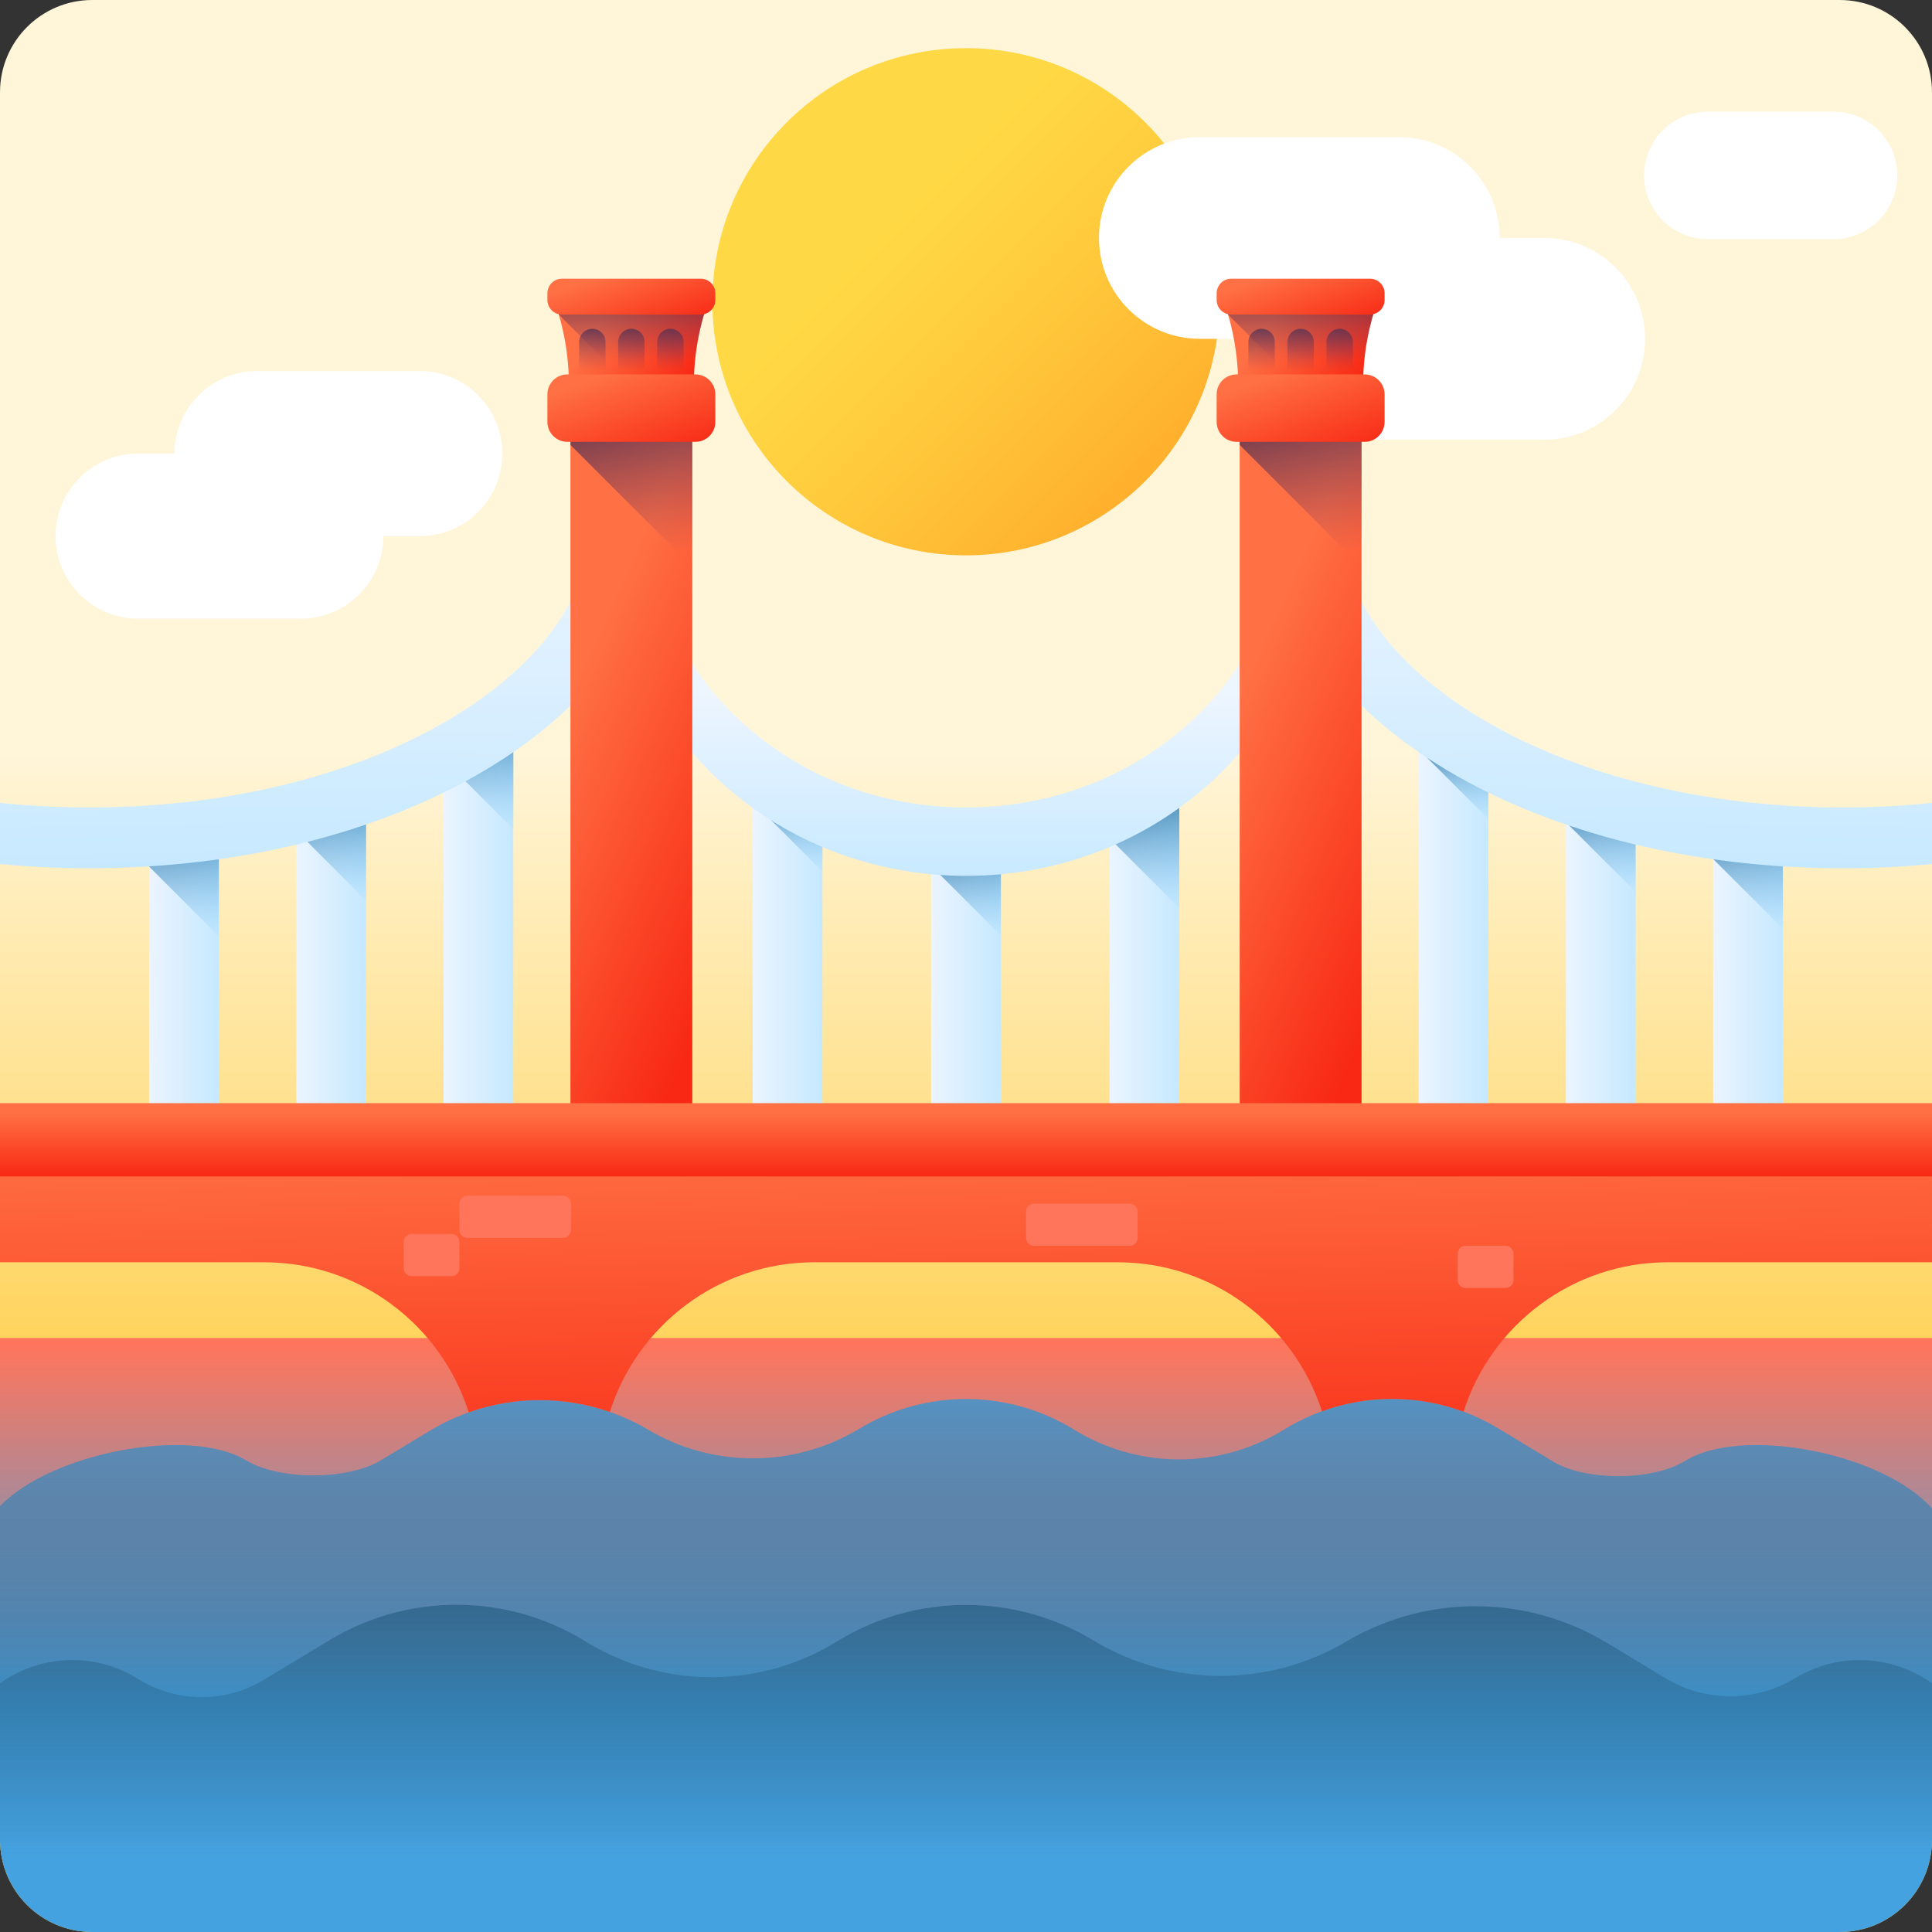 

<svg id="Capa_1" enable-background="new 0 0 510 510" height="512" viewBox="0 0 510 510" width="512" xmlns="http://www.w3.org/2000/svg" xmlns:xlink="http://www.w3.org/1999/xlink"><rect x="0" y="0" width="510" height="510" fill="#333333" stroke="none"/><linearGradient id="SVGID_1_" gradientUnits="userSpaceOnUse" x1="255" x2="255" y1="198" y2="382.068"><stop offset="0" stop-color="#fff5d9"/><stop offset="1" stop-color="#ffce47"/></linearGradient><linearGradient id="SVGID_2_" gradientUnits="userSpaceOnUse" x1="255" x2="255" y1="354.667" y2="448.705"><stop offset="0" stop-color="#ff755c"/><stop offset="1" stop-color="#45a2e0"/></linearGradient><linearGradient id="lg1"><stop offset="0" stop-color="#edf5ff"/><stop offset="1" stop-color="#c7e9ff"/></linearGradient><linearGradient id="SVGID_3_" gradientUnits="userSpaceOnUse" x1="38.584" x2="56.69" xlink:href="#lg1" y1="255.828" y2="255.828"/><linearGradient id="lg2"><stop offset="0" stop-color="#7acbff" stop-opacity="0"/><stop offset="1" stop-color="#2f73a0"/></linearGradient><linearGradient id="SVGID_4_" gradientUnits="userSpaceOnUse" x1="55.097" x2="46.925" xlink:href="#lg2" y1="249.863" y2="214.959"/><linearGradient id="SVGID_5_" gradientUnits="userSpaceOnUse" x1="77.452" x2="95.558" xlink:href="#lg1" y1="251.839" y2="251.839"/><linearGradient id="SVGID_6_" gradientUnits="userSpaceOnUse" x1="93.785" x2="85.94" xlink:href="#lg2" y1="240.387" y2="206.884"/><linearGradient id="SVGID_7_" gradientUnits="userSpaceOnUse" x1="116.32" x2="134.426" xlink:href="#lg1" y1="240.339" y2="240.339"/><linearGradient id="SVGID_8_" gradientUnits="userSpaceOnUse" x1="133.122" x2="125.102" xlink:href="#lg2" y1="221.462" y2="187.21"/><linearGradient id="SVGID_9_" gradientUnits="userSpaceOnUse" x1="85.786" x2="87.574" xlink:href="#lg1" y1="138.553" y2="227.976"/><linearGradient id="SVGID_10_" gradientUnits="userSpaceOnUse" x1="451.451" x2="469.557" xlink:href="#lg1" y1="255.828" y2="255.828"/><linearGradient id="SVGID_11_" gradientUnits="userSpaceOnUse" x1="467.717" x2="459.995" xlink:href="#lg2" y1="247.807" y2="214.826"/><linearGradient id="SVGID_12_" gradientUnits="userSpaceOnUse" x1="412.583" x2="430.689" xlink:href="#lg1" y1="252.91" y2="252.91"/><linearGradient id="SVGID_13_" gradientUnits="userSpaceOnUse" x1="428.37" x2="421.521" xlink:href="#lg2" y1="237.985" y2="208.733"/><linearGradient id="SVGID_14_" gradientUnits="userSpaceOnUse" x1="373.716" x2="391.822" xlink:href="#lg1" y1="245.497" y2="245.497"/><linearGradient id="SVGID_15_" gradientUnits="userSpaceOnUse" x1="388.956" x2="383.103" xlink:href="#lg2" y1="218.612" y2="193.614"/><linearGradient id="SVGID_16_" gradientTransform="matrix(-1 0 0 1 233.333 0)" gradientUnits="userSpaceOnUse" x1="-190.881" x2="-189.093" xlink:href="#lg1" y1="138.553" y2="227.976"/><linearGradient id="SVGID_17_" gradientUnits="userSpaceOnUse" x1="255" x2="255" y1="491.209" y2="349.926"><stop offset="0" stop-color="#174461" stop-opacity="0"/><stop offset="1" stop-color="#45a2e0"/></linearGradient><linearGradient id="lg3"><stop offset="0" stop-color="#ff7044"/><stop offset="1" stop-color="#f82814"/></linearGradient><linearGradient id="SVGID_18_" gradientUnits="userSpaceOnUse" x1="254.57" x2="256.72" xlink:href="#lg3" y1="297.029" y2="404.529"/><linearGradient id="SVGID_19_" gradientUnits="userSpaceOnUse" x1="197.916" x2="216.022" xlink:href="#lg1" y1="251.714" y2="251.714"/><linearGradient id="SVGID_20_" gradientUnits="userSpaceOnUse" x1="213.332" x2="207.159" xlink:href="#lg2" y1="232.509" y2="206.142"/><linearGradient id="SVGID_21_" gradientUnits="userSpaceOnUse" x1="245.017" x2="263.123" xlink:href="#lg1" y1="258.66" y2="258.66"/><linearGradient id="SVGID_22_" gradientUnits="userSpaceOnUse" x1="260.804" x2="253.955" xlink:href="#lg2" y1="249.485" y2="220.233"/><linearGradient id="SVGID_23_" gradientUnits="userSpaceOnUse" x1="292.118" x2="310.224" xlink:href="#lg1" y1="252.339" y2="252.339"/><linearGradient id="SVGID_24_" gradientUnits="userSpaceOnUse" x1="308.571" x2="300.508" xlink:href="#lg2" y1="242.386" y2="207.948"/><linearGradient id="SVGID_25_" gradientUnits="userSpaceOnUse" x1="255" x2="255" xlink:href="#lg1" y1="183.188" y2="232.231"/><linearGradient id="SVGID_26_" gradientUnits="userSpaceOnUse" x1="233.667" x2="318.552" y1="58.32" y2="143.205"><stop offset="0" stop-color="#ffd945"/><stop offset=".304" stop-color="#ffcd3e"/><stop offset=".856" stop-color="#ffad2b"/><stop offset="1" stop-color="#ffa325"/></linearGradient><linearGradient id="SVGID_27_" gradientUnits="userSpaceOnUse" x1="146.677" x2="208.01" xlink:href="#lg3" y1="191.777" y2="219.443"/><linearGradient id="lg4"><stop offset="0" stop-color="#843561" stop-opacity="0"/><stop offset="1" stop-color="#3a2f4d"/></linearGradient><linearGradient id="SVGID_28_" gradientUnits="userSpaceOnUse" x1="174.266" x2="163.933" xlink:href="#lg4" y1="147.145" y2="100.145"/><linearGradient id="SVGID_29_" gradientUnits="userSpaceOnUse" x1="158.876" x2="182.854" xlink:href="#lg3" y1="84.442" y2="99.453"/><linearGradient id="SVGID_30_" gradientUnits="userSpaceOnUse" x1="166.667" x2="166.667" xlink:href="#lg4" y1="95.105" y2="72.076"/><linearGradient id="SVGID_31_" gradientUnits="userSpaceOnUse" x1="156.36" x2="156.36" xlink:href="#lg4" y1="97.822" y2="82.707"/><linearGradient id="SVGID_32_" gradientUnits="userSpaceOnUse" x1="166.667" x2="166.667" xlink:href="#lg4" y1="97.822" y2="82.707"/><linearGradient id="SVGID_33_" gradientUnits="userSpaceOnUse" x1="176.974" x2="176.974" xlink:href="#lg4" y1="97.822" y2="82.707"/><linearGradient id="SVGID_34_" gradientUnits="userSpaceOnUse" x1="163.238" x2="172.322" xlink:href="#lg3" y1="97.995" y2="123.795"/><linearGradient id="SVGID_35_" gradientUnits="userSpaceOnUse" x1="164.088" x2="170.92" xlink:href="#lg3" y1="70.975" y2="90.378"/><linearGradient id="SVGID_36_" gradientUnits="userSpaceOnUse" x1="323.344" x2="384.677" xlink:href="#lg3" y1="191.777" y2="219.443"/><linearGradient id="SVGID_37_" gradientUnits="userSpaceOnUse" x1="350.933" x2="340.6" xlink:href="#lg4" y1="147.145" y2="100.145"/><linearGradient id="SVGID_38_" gradientUnits="userSpaceOnUse" x1="335.542" x2="359.521" xlink:href="#lg3" y1="84.442" y2="99.453"/><linearGradient id="SVGID_39_" gradientUnits="userSpaceOnUse" x1="343.334" x2="343.334" xlink:href="#lg4" y1="95.105" y2="72.076"/><linearGradient id="SVGID_40_" gradientUnits="userSpaceOnUse" x1="333.026" x2="333.026" xlink:href="#lg4" y1="97.822" y2="82.707"/><linearGradient id="SVGID_41_" gradientUnits="userSpaceOnUse" x1="343.333" x2="343.333" xlink:href="#lg4" y1="97.822" y2="82.707"/><linearGradient id="SVGID_42_" gradientUnits="userSpaceOnUse" x1="353.64" x2="353.64" xlink:href="#lg4" y1="97.822" y2="82.707"/><linearGradient id="SVGID_43_" gradientUnits="userSpaceOnUse" x1="339.904" x2="348.989" xlink:href="#lg3" y1="97.995" y2="123.795"/><linearGradient id="SVGID_44_" gradientUnits="userSpaceOnUse" x1="340.755" x2="347.587" xlink:href="#lg3" y1="70.975" y2="90.378"/><linearGradient id="SVGID_45_" gradientUnits="userSpaceOnUse" x1="255" x2="255" xlink:href="#lg3" y1="293.876" y2="310.556"/><linearGradient id="SVGID_46_" gradientUnits="userSpaceOnUse" x1="255" x2="255" y1="488.274" y2="380.133"><stop offset="0" stop-color="#2f73a0" stop-opacity="0"/><stop offset="1" stop-color="#174461"/></linearGradient><g><path d="m485.638 510h-461.276c-13.455 0-24.362-10.907-24.362-24.362v-461.276c0-13.455 10.907-24.362 24.362-24.362h461.275c13.456 0 24.363 10.907 24.363 24.362v461.275c0 13.456-10.907 24.363-24.362 24.363z" fill="url(#SVGID_1_)"/><path d="m510 485.638v-132.429h-510v132.429c0 13.455 10.907 24.362 24.362 24.362h461.275c13.456 0 24.363-10.907 24.363-24.362z" fill="url(#SVGID_2_)"/><g><g><path d="m39.357 215.188h18.419v81.281h-18.419z" fill="url(#SVGID_3_)"/><path d="m57.776 215.188h-18.419v13.565l18.419 18.42z" fill="url(#SVGID_4_)"/></g><g><path d="m78.225 207.209h18.419v89.26h-18.419z" fill="url(#SVGID_5_)"/><path d="m96.644 207.209h-18.42v12.109l18.42 18.42z" fill="url(#SVGID_6_)"/></g><g><path d="m135.512 296.469h-18.419v-96.01c0-8.975 7.275-16.25 16.25-16.25h2.169z" fill="url(#SVGID_7_)"/><path d="m135.512 184.209h-2.169c-8.975 0-16.25 7.275-16.25 16.25l18.419 18.419z" fill="url(#SVGID_8_)"/></g><path d="m173.333 137.144c0 25.294-16.096 48.8-45.328 66.193-28.028 16.678-65.114 25.868-104.437 25.868-7.97 0-15.839-.38-23.569-1.126v-16.135c7.698.8 15.575 1.204 23.569 1.204 36.107 0 69.938-8.296 95.247-23.359 24.105-14.348 37.381-33.046 37.381-52.646h17.137z" fill="url(#SVGID_9_)"/></g><g><g><path d="m452.224 215.188h18.419v81.281h-18.419z" fill="url(#SVGID_10_)"/><path d="m470.643 215.188h-18.419v11.565l18.419 18.42z" fill="url(#SVGID_11_)"/></g><g><path d="m413.356 209.352h18.419v87.117h-18.419z" fill="url(#SVGID_12_)"/><path d="m431.775 209.352h-18.419v7.688l18.419 18.419z" fill="url(#SVGID_13_)"/></g><g><path d="m374.488 194.525h18.419v101.944h-18.419z" fill="url(#SVGID_14_)"/><path d="m392.908 194.525h-18.42v3.265l18.42 18.419z" fill="url(#SVGID_15_)"/></g><path d="m336.667 137.144c0 25.294 16.096 48.8 45.328 66.193 28.028 16.678 65.114 25.868 104.437 25.868 7.97 0 15.839-.38 23.569-1.126v-16.135c-7.698.8-15.575 1.204-23.569 1.204-36.107 0-69.938-8.296-95.247-23.359-24.105-14.348-37.381-33.046-37.381-52.646h-17.137z" fill="url(#SVGID_16_)"/></g><path d="m510 485.638v-87.446c-13.09-14.747-50.206-21.876-65.255-12.522-8.463 5.261-26.161 5.33-34.692.18l-14.553-8.786c-17.265-10.424-38.891-10.397-56.13.069l-.746.453c-17.094 10.378-38.586 10.204-55.509-.451-17.295-10.443-38.952-10.443-56.247 0-17.295 10.443-38.952 10.443-56.247 0l-.002-.001c-17.711-10.253-39.599-10.052-57.117.526l-12.96 7.825c-8.791 5.308-26.8 5.308-35.591 0-14.821-8.95-51.248-2.118-64.951 12.097v88.056c0 13.455 10.907 24.362 24.362 24.362h461.275c13.456 0 24.363-10.907 24.363-24.362z" fill="url(#SVGID_17_)"/><path d="m0 303.876v29.333h69.667c25.353 0 46.812 16.651 54.05 39.612 12.034-4.277 25.196-4.313 37.267-.102 7.27-22.908 28.701-39.51 54.016-39.51h80c25.248 0 46.629 16.516 53.955 39.33 12.069-4.396 25.334-4.357 37.385.115 7.29-22.874 28.703-39.445 53.993-39.445h69.667v-29.333z" fill="url(#SVGID_18_)"/><g><g><path d="m198.689 206.959h18.419v89.51h-18.419z" fill="url(#SVGID_19_)"/><path d="m217.109 206.959h-18.42v4.688l18.42 18.419z" fill="url(#SVGID_20_)"/></g><g><path d="m245.79 220.852h18.419v75.617h-18.419z" fill="url(#SVGID_21_)"/><path d="m264.21 220.852h-18.42v7.688l18.42 18.419z" fill="url(#SVGID_22_)"/></g><g><path d="m292.891 208.209h18.419v88.26h-18.419z" fill="url(#SVGID_23_)"/><path d="m311.31 208.209h-18.419v13.081l18.419 18.419z" fill="url(#SVGID_24_)"/></g></g><path d="m338.687 137.145c0 19.599-8.377 38.297-23.587 52.646-15.97 15.063-37.317 23.359-60.1 23.359-22.783 0-44.13-8.296-60.1-23.359-15.21-14.348-23.587-33.046-23.587-52.646h-10.813c0 25.293 10.156 50.8 28.601 68.193 17.685 16.678 41.086 25.868 65.899 25.868 24.812 0 48.213-9.19 65.899-25.868 18.445-17.393 28.602-42.9 28.602-68.193z" fill="url(#SVGID_25_)"/><circle cx="255" cy="79.653" fill="url(#SVGID_26_)" r="66.943"/><g fill="#fff"><path d="m407.63 62.815h-11.749c0-14.706-11.922-26.627-26.627-26.627h-52.52c-14.706 0-26.627 11.922-26.627 26.627s11.922 26.627 26.627 26.627h11.748c0 14.706 11.922 26.627 26.627 26.627h52.52c14.706 0 26.627-11.922 26.627-26.627.001-14.705-11.92-26.627-26.626-26.627z"/><path d="m484.003 63.128h-33.178c-9.29 0-16.821-7.531-16.821-16.821 0-9.29 7.531-16.821 16.821-16.821h33.178c9.29 0 16.821 7.531 16.821 16.821 0 9.29-7.531 16.821-16.821 16.821z"/></g><g><g><path d="m150.582 107.709h32.169v186.169h-32.169z" fill="url(#SVGID_27_)"/><path d="m150.582 117.449 32.169 32.169v-41.909h-32.169z" fill="url(#SVGID_28_)"/><g><path d="m145.919 78.299c2.816 7.44 4.263 15.391 4.263 23.416v1.294h32.97v-1.294c0-8.025 1.447-15.976 4.263-23.416z" fill="url(#SVGID_29_)"/><path d="m187.413 78.3c-2.813 7.44-4.263 15.388-4.263 23.417v1.292h-15.666l-19.983-19.988c-.469-1.592-.992-3.167-1.581-4.72h41.493z" fill="url(#SVGID_30_)"/><g><path d="m159.843 103.009h-6.966v-12.733c0-1.924 1.559-3.483 3.483-3.483 1.924 0 3.483 1.559 3.483 3.483z" fill="url(#SVGID_31_)"/><path d="m170.15 103.009h-6.966v-12.733c0-1.924 1.559-3.483 3.483-3.483 1.924 0 3.483 1.559 3.483 3.483z" fill="url(#SVGID_32_)"/><path d="m180.457 103.009h-6.966v-12.733c0-1.924 1.559-3.483 3.483-3.483 1.924 0 3.483 1.559 3.483 3.483z" fill="url(#SVGID_33_)"/></g><path d="m183.564 116.636h-33.795c-2.91 0-5.269-2.359-5.269-5.269v-7.268c0-2.91 2.359-5.269 5.269-5.269h33.795c2.91 0 5.269 2.359 5.269 5.269v7.268c0 2.91-2.359 5.269-5.269 5.269z" fill="url(#SVGID_34_)"/><path d="m184.995 83.023h-36.657c-2.12 0-3.838-1.718-3.838-3.838v-1.772c0-2.12 1.718-3.838 3.838-3.838h36.657c2.12 0 3.838 1.718 3.838 3.838v1.772c0 2.119-1.718 3.838-3.838 3.838z" fill="url(#SVGID_35_)"/></g></g><g><path d="m327.249 107.709h32.169v186.169h-32.169z" fill="url(#SVGID_36_)"/><path d="m327.249 117.449 32.169 32.169v-41.909h-32.169z" fill="url(#SVGID_37_)"/><g><path d="m322.585 78.299c2.816 7.44 4.263 15.391 4.263 23.416v1.294h32.97v-1.294c0-8.025 1.447-15.976 4.263-23.416z" fill="url(#SVGID_38_)"/><path d="m364.08 78.3c-2.813 7.44-4.263 15.388-4.263 23.417v1.292h-15.666l-19.983-19.988c-.469-1.592-.992-3.167-1.581-4.72h41.493z" fill="url(#SVGID_39_)"/><g><path d="m336.509 103.009h-6.966v-12.733c0-1.924 1.559-3.483 3.483-3.483 1.924 0 3.483 1.559 3.483 3.483z" fill="url(#SVGID_40_)"/><path d="m346.816 103.009h-6.966v-12.733c0-1.924 1.559-3.483 3.483-3.483 1.924 0 3.483 1.559 3.483 3.483z" fill="url(#SVGID_41_)"/><path d="m357.123 103.009h-6.966v-12.733c0-1.924 1.559-3.483 3.483-3.483 1.924 0 3.483 1.559 3.483 3.483z" fill="url(#SVGID_42_)"/></g><path d="m360.231 116.636h-33.795c-2.91 0-5.269-2.359-5.269-5.269v-7.268c0-2.91 2.359-5.269 5.269-5.269h33.795c2.91 0 5.269 2.359 5.269 5.269v7.268c0 2.91-2.359 5.269-5.269 5.269z" fill="url(#SVGID_43_)"/><path d="m361.662 83.023h-36.657c-2.12 0-3.838-1.718-3.838-3.838v-1.772c0-2.12 1.718-3.838 3.838-3.838h36.657c2.12 0 3.838 1.718 3.838 3.838v1.772c0 2.119-1.718 3.838-3.838 3.838z" fill="url(#SVGID_44_)"/></g></g></g><path d="m0 291.209h510v19.333h-510z" fill="url(#SVGID_45_)"/><path d="m110.808 141.528h-9.611c0 12.03-9.753 21.783-21.783 21.783h-42.965c-12.03 0-21.783-9.753-21.783-21.783s9.753-21.783 21.783-21.783h9.611c0-12.03 9.753-21.783 21.783-21.783h42.965c12.03 0 21.783 9.753 21.783 21.783 0 12.03-9.753 21.783-21.783 21.783z" fill="#fff"/><g fill="#ff755c"><g><path d="m108.651 336.866h10.551c1.15 0 2.082-.932 2.082-2.082v-6.958c0-1.15-.932-2.082-2.082-2.082h-10.551c-1.15 0-2.082.932-2.082 2.082v6.958c0 1.15.932 2.082 2.082 2.082z"/><path d="m123.366 326.77h25.267c1.15 0 2.082-.932 2.082-2.082v-6.958c0-1.15-.932-2.082-2.082-2.082h-25.267c-1.15 0-2.082.932-2.082 2.082v6.958c0 1.15.933 2.082 2.082 2.082z"/></g><path d="m272.941 328.866h25.267c1.15 0 2.082-.932 2.082-2.082v-6.958c0-1.15-.932-2.082-2.082-2.082h-25.267c-1.15 0-2.082.932-2.082 2.082v6.958c0 1.15.932 2.082 2.082 2.082z"/><path d="m386.878 339.988h10.551c1.15 0 2.082-.932 2.082-2.082v-6.958c0-1.15-.932-2.082-2.082-2.082h-10.551c-1.15 0-2.082.932-2.082 2.082v6.958c0 1.15.933 2.082 2.082 2.082z"/></g><path d="m510 485.638v-41.318c-10.108-7.106-24.046-8.617-36.156-1.305-10.51 6.346-23.672 6.346-34.182 0l-15.494-9.355c-20.945-12.646-47.113-12.887-68.287-.629l-.003.001c-20.677 12.485-46.57 12.485-67.247 0-20.677-12.486-46.569-12.486-67.246-.001-20.232 12.739-45.927 12.948-66.364.54l-.892-.542c-20.611-12.513-46.465-12.545-67.107-.083l-17.398 10.505c-10.199 6.158-22.989 6.074-33.107-.215-12.166-7.563-26.297-6.103-36.518 1.079v41.322c.001 13.456 10.908 24.363 24.363 24.363h461.275c13.456 0 24.363-10.907 24.363-24.362z" fill="url(#SVGID_46_)"/></g></svg>